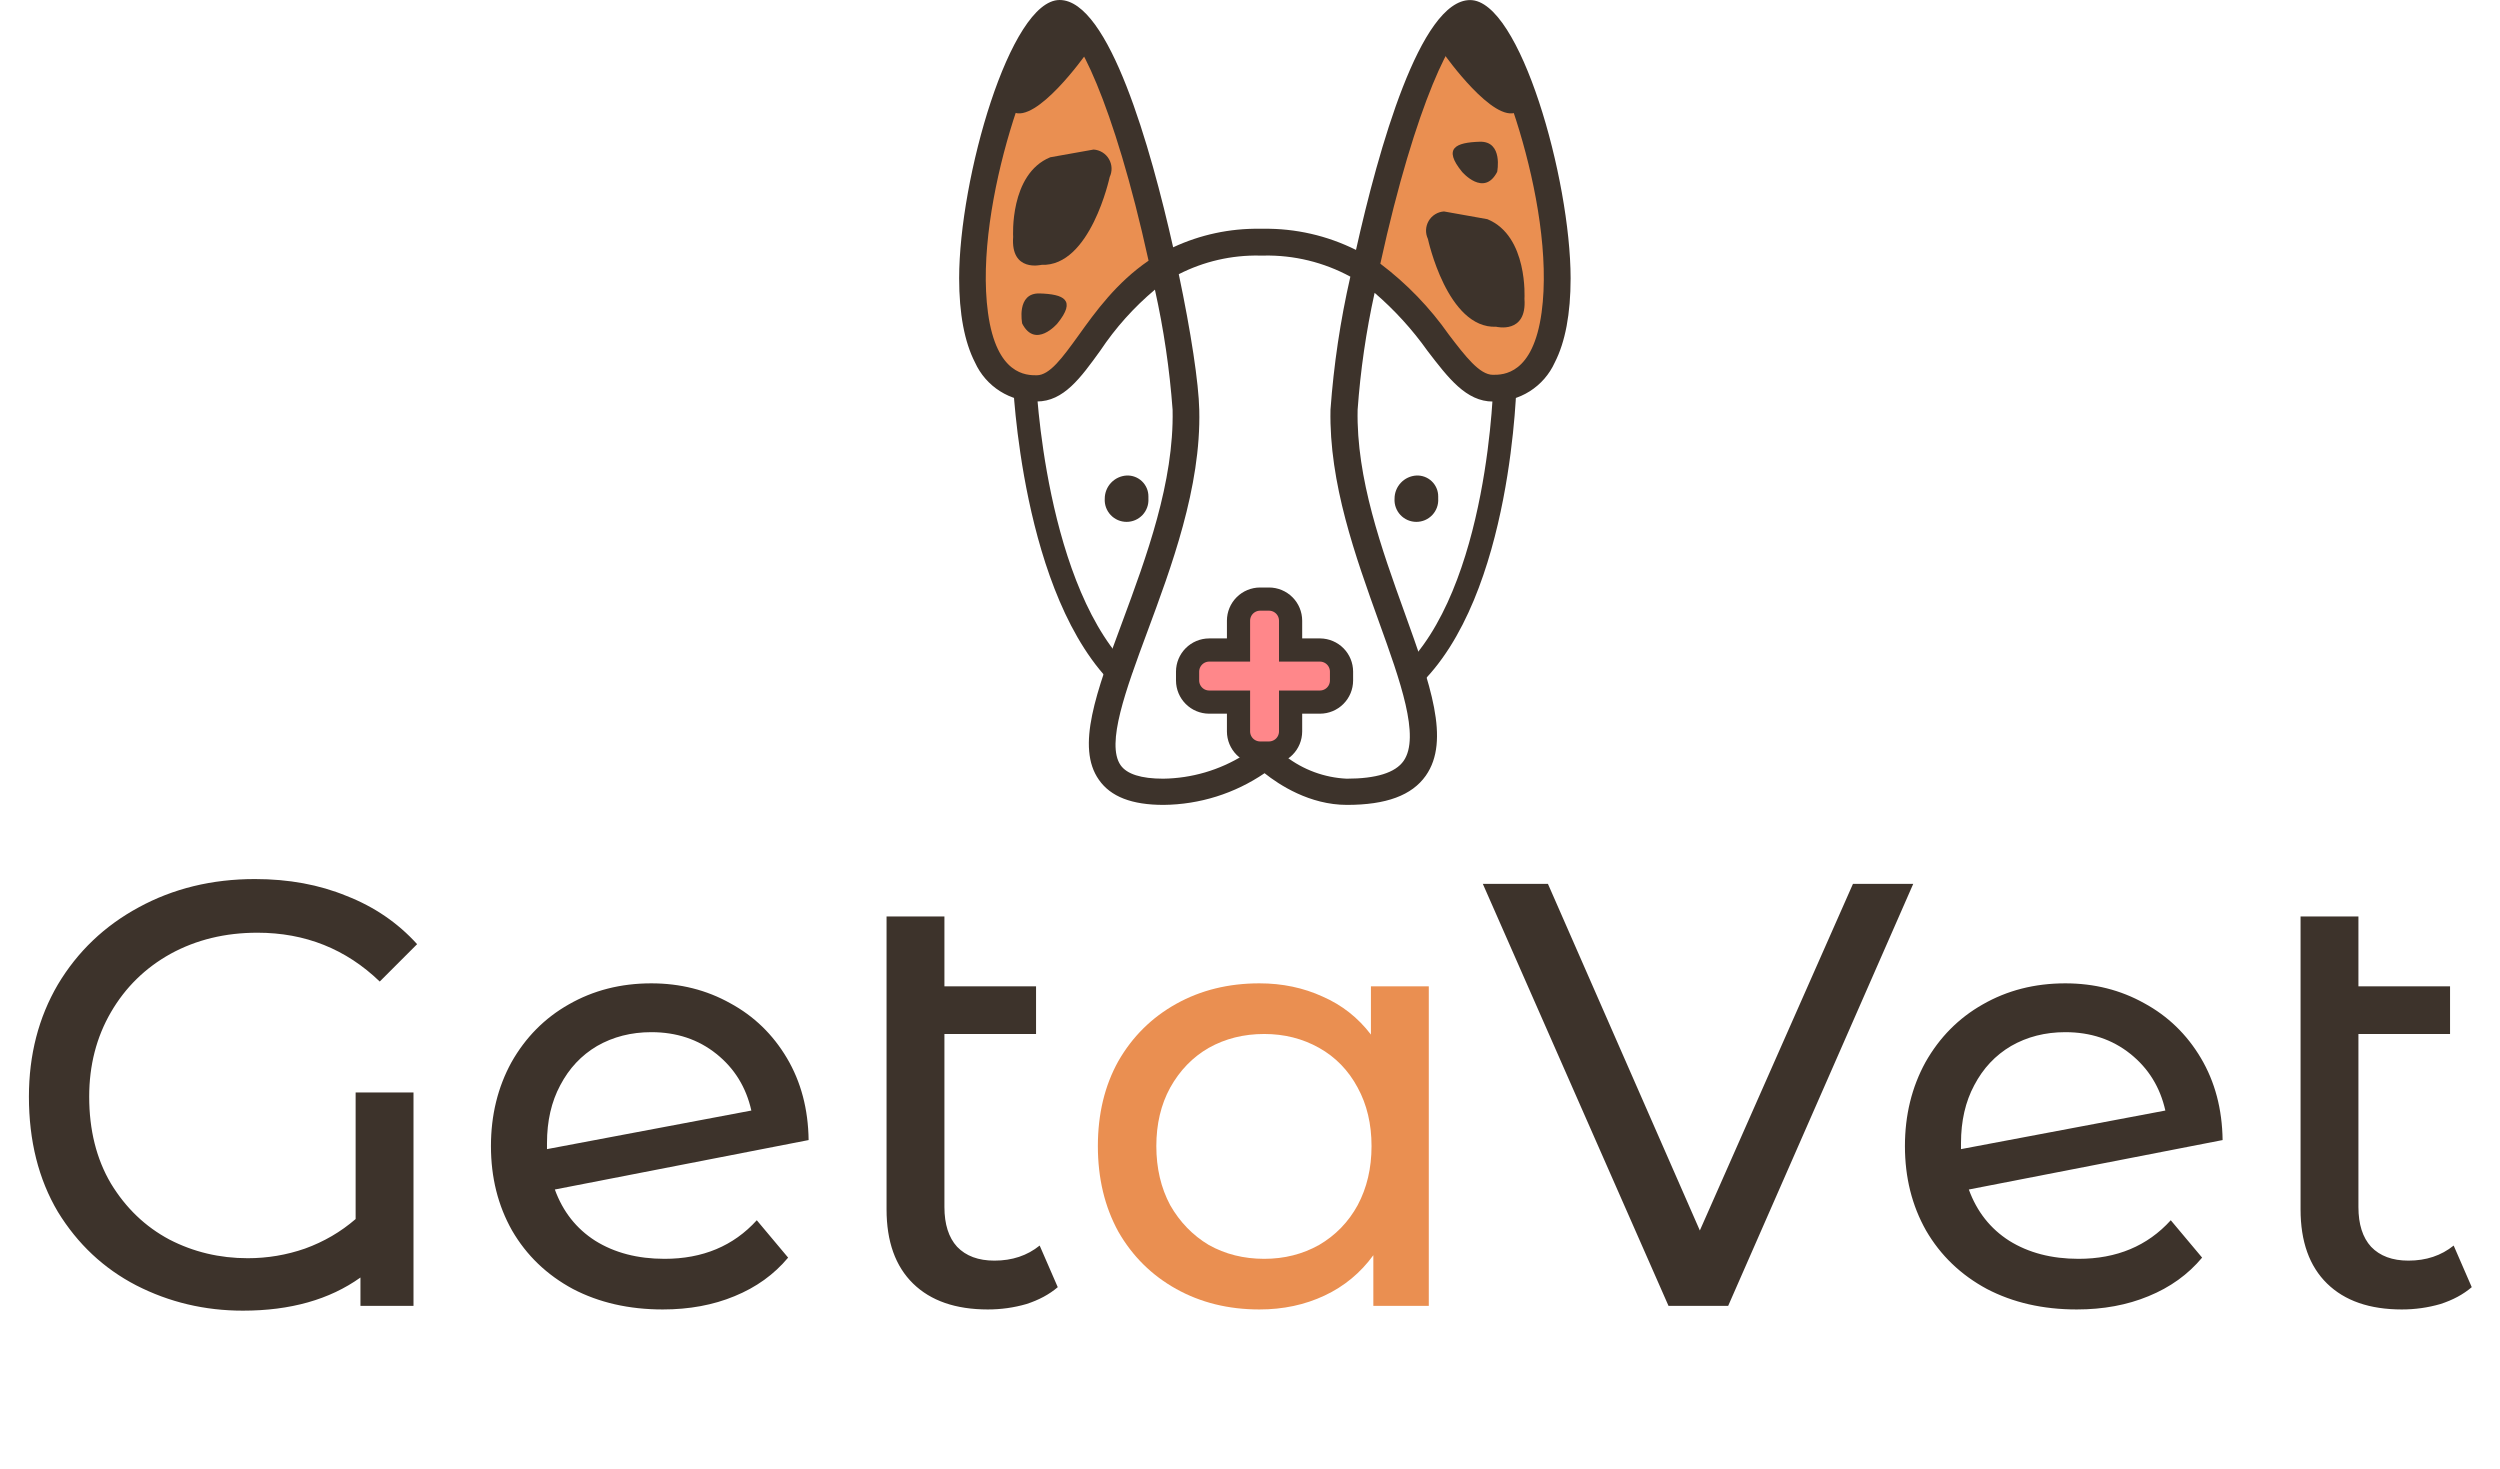 <svg width="143" height="84" viewBox="0 0 143 84" fill="none" xmlns="http://www.w3.org/2000/svg">
<path d="M20.342 62.488H23.652V74.694H20.618V73.074C18.848 74.338 16.607 74.97 13.895 74.97C11.711 74.97 9.676 74.487 7.792 73.522C5.93 72.557 4.435 71.154 3.309 69.315C2.206 67.454 1.654 65.258 1.654 62.73C1.654 60.339 2.206 58.201 3.309 56.316C4.435 54.431 5.976 52.96 7.929 51.903C9.906 50.823 12.125 50.282 14.584 50.282C16.515 50.282 18.262 50.604 19.825 51.248C21.411 51.868 22.756 52.788 23.859 54.006L21.721 56.144C19.791 54.282 17.457 53.351 14.722 53.351C12.883 53.351 11.228 53.753 9.757 54.558C8.309 55.362 7.171 56.477 6.343 57.903C5.516 59.328 5.102 60.937 5.102 62.73C5.102 64.638 5.516 66.293 6.343 67.695C7.194 69.097 8.309 70.166 9.688 70.901C11.067 71.614 12.561 71.97 14.17 71.97C15.297 71.97 16.389 71.787 17.446 71.419C18.526 71.028 19.492 70.465 20.342 69.729V62.488ZM38.012 72.005C40.196 72.005 41.954 71.269 43.288 69.798L45.081 71.936C44.276 72.901 43.253 73.637 42.012 74.143C40.794 74.648 39.426 74.901 37.909 74.901C35.978 74.901 34.265 74.51 32.771 73.729C31.277 72.924 30.116 71.809 29.289 70.384C28.484 68.959 28.082 67.35 28.082 65.557C28.082 63.787 28.473 62.19 29.254 60.764C30.059 59.339 31.151 58.236 32.53 57.454C33.932 56.65 35.507 56.247 37.254 56.247C38.909 56.247 40.414 56.627 41.77 57.385C43.127 58.121 44.207 59.167 45.012 60.523C45.816 61.879 46.23 63.442 46.253 65.212L31.737 68.04C32.196 69.304 32.967 70.281 34.047 70.971C35.15 71.66 36.472 72.005 38.012 72.005ZM37.254 59.04C36.104 59.04 35.07 59.305 34.15 59.833C33.254 60.362 32.553 61.109 32.047 62.075C31.541 63.017 31.288 64.12 31.288 65.385V65.73L42.977 63.523C42.678 62.19 42.012 61.109 40.977 60.282C39.943 59.454 38.702 59.04 37.254 59.04ZM60.504 73.626C60.021 74.039 59.423 74.361 58.711 74.591C57.998 74.798 57.263 74.901 56.504 74.901C54.665 74.901 53.24 74.407 52.228 73.419C51.217 72.43 50.711 71.016 50.711 69.177V52.42H54.021V56.42H59.262V59.144H54.021V69.04C54.021 70.028 54.263 70.787 54.745 71.315C55.251 71.844 55.964 72.108 56.883 72.108C57.895 72.108 58.757 71.821 59.469 71.246L60.504 73.626ZM109.437 50.558L98.852 74.694H95.438L84.818 50.558H88.542L97.231 70.384L105.989 50.558H109.437ZM118.892 72.005C121.076 72.005 122.835 71.269 124.168 69.798L125.961 71.936C125.156 72.901 124.133 73.637 122.892 74.143C121.674 74.648 120.306 74.901 118.789 74.901C116.858 74.901 115.146 74.51 113.651 73.729C112.157 72.924 110.996 71.809 110.169 70.384C109.364 68.959 108.962 67.35 108.962 65.557C108.962 63.787 109.353 62.19 110.134 60.764C110.939 59.339 112.031 58.236 113.41 57.454C114.812 56.65 116.387 56.247 118.134 56.247C119.789 56.247 121.294 56.627 122.651 57.385C124.007 58.121 125.087 59.167 125.892 60.523C126.696 61.879 127.11 63.442 127.133 65.212L112.617 68.04C113.077 69.304 113.847 70.281 114.927 70.971C116.031 71.66 117.352 72.005 118.892 72.005ZM118.134 59.04C116.984 59.04 115.95 59.305 115.031 59.833C114.134 60.362 113.433 61.109 112.927 62.075C112.422 63.017 112.169 64.12 112.169 65.385V65.73L123.858 63.523C123.559 62.19 122.892 61.109 121.858 60.282C120.823 59.454 119.582 59.04 118.134 59.04ZM141.384 73.626C140.901 74.039 140.304 74.361 139.591 74.591C138.878 74.798 138.143 74.901 137.384 74.901C135.545 74.901 134.12 74.407 133.109 73.419C132.097 72.43 131.592 71.016 131.592 69.177V52.42H134.902V56.42H140.143V59.144H134.902V69.04C134.902 70.028 135.143 70.787 135.626 71.315C136.131 71.844 136.844 72.108 137.764 72.108C138.775 72.108 139.637 71.821 140.35 71.246L141.384 73.626Z" fill="#3D332B"/>
<path d="M81.727 56.42V74.694H78.555V71.798C77.82 72.809 76.889 73.579 75.762 74.108C74.636 74.637 73.395 74.901 72.038 74.901C70.268 74.901 68.682 74.51 67.28 73.729C65.878 72.947 64.775 71.856 63.97 70.453C63.188 69.028 62.798 67.396 62.798 65.557C62.798 63.718 63.188 62.098 63.97 60.695C64.775 59.293 65.878 58.201 67.28 57.42C68.682 56.638 70.268 56.247 72.038 56.247C73.349 56.247 74.555 56.5 75.659 57.006C76.762 57.489 77.682 58.213 78.417 59.178V56.42H81.727ZM72.314 72.005C73.463 72.005 74.509 71.74 75.452 71.212C76.394 70.66 77.13 69.902 77.659 68.936C78.187 67.948 78.452 66.821 78.452 65.557C78.452 64.293 78.187 63.178 77.659 62.212C77.13 61.224 76.394 60.465 75.452 59.937C74.509 59.408 73.463 59.144 72.314 59.144C71.142 59.144 70.085 59.408 69.142 59.937C68.223 60.465 67.487 61.224 66.935 62.212C66.407 63.178 66.142 64.293 66.142 65.557C66.142 66.821 66.407 67.948 66.935 68.936C67.487 69.902 68.223 70.66 69.142 71.212C70.085 71.74 71.142 72.005 72.314 72.005Z" fill="#EA8F51"/>
<path d="M59.862 1.247L57.493 5.331L55.835 12.316V18.115L56.489 21.135L58.266 22.257L60.927 21.745L63.531 18.173L66.493 15.569L64.442 5.923L60.751 0.774L59.862 1.247Z" fill="#EA8F51"/>
<path d="M85.064 1.247L87.433 5.331L89.091 12.316V18.115L88.437 21.135L86.664 22.257L83.999 21.745L81.395 18.173L78.438 15.569L80.484 5.923L84.175 0.774L85.064 1.247Z" fill="#EA8F51"/>
<path d="M75.515 37.181H73.822V35.501C73.821 35.174 73.691 34.861 73.46 34.63C73.229 34.399 72.916 34.269 72.589 34.268H72.076C71.749 34.269 71.436 34.399 71.205 34.63C70.974 34.861 70.844 35.174 70.843 35.501V37.181H69.163C68.836 37.182 68.523 37.312 68.292 37.544C68.061 37.775 67.931 38.087 67.93 38.414V38.927C67.931 39.254 68.061 39.567 68.292 39.798C68.523 40.029 68.836 40.159 69.163 40.16H70.843V41.84C70.844 42.167 70.974 42.48 71.205 42.711C71.436 42.942 71.749 43.072 72.076 43.074H72.589C72.916 43.072 73.229 42.942 73.46 42.711C73.691 42.48 73.821 42.167 73.822 41.84V40.16H75.502C75.829 40.159 76.142 40.029 76.373 39.798C76.604 39.567 76.734 39.254 76.735 38.927V38.414C76.734 38.09 76.606 37.779 76.378 37.548C76.149 37.317 75.84 37.186 75.515 37.181Z" fill="#FF878A" stroke="#3D332B" stroke-width="1.326" stroke-miterlimit="10"/>
<path d="M84.092 0.004C81.236 0.004 78.849 8.54 77.563 14.296C75.917 13.475 74.098 13.059 72.258 13.085H72.055C70.346 13.061 68.653 13.424 67.104 14.146C65.822 8.452 63.439 0 60.61 0C57.781 0 54.863 10.22 54.863 15.914C54.863 17.939 55.168 19.561 55.77 20.732C56.076 21.409 56.575 21.982 57.203 22.378C57.832 22.775 58.563 22.979 59.306 22.965C60.84 22.965 61.812 21.616 62.94 20.052C63.81 18.748 64.86 17.576 66.061 16.568C66.565 18.832 66.903 21.129 67.073 23.442C67.157 27.58 65.579 31.841 64.186 35.603C62.71 39.581 61.534 42.733 62.86 44.608C63.532 45.571 64.739 46.04 66.556 46.04C68.618 46.02 70.629 45.389 72.333 44.227C73.16 44.886 74.91 46.04 77.046 46.04C79.291 46.04 80.763 45.496 81.555 44.369C82.974 42.349 81.806 39.113 80.334 35.02C79.039 31.426 77.572 27.354 77.656 23.438C77.817 21.188 78.142 18.952 78.628 16.749C79.768 17.731 80.785 18.847 81.656 20.074C82.845 21.625 83.866 22.969 85.396 22.969C86.139 22.983 86.87 22.78 87.499 22.383C88.127 21.986 88.626 21.414 88.932 20.737C89.534 19.565 89.839 17.943 89.839 15.918C89.834 10.225 86.939 0.004 84.092 0.004ZM61.689 19.19C60.769 20.463 60.044 21.466 59.297 21.466C58.727 21.466 56.998 21.466 56.512 17.886C55.659 11.613 59.359 1.901 60.601 1.53C61.485 1.53 63.696 5.786 65.698 14.911C63.864 16.166 62.666 17.824 61.689 19.19ZM72.276 42.618L71.144 43.189C69.76 44.052 68.165 44.52 66.534 44.541C65.278 44.541 64.456 44.281 64.098 43.768C63.254 42.552 64.398 39.453 65.614 36.173C66.984 32.478 68.708 27.876 68.598 23.447C68.567 21.921 68.121 18.982 67.426 15.684C68.858 14.953 70.448 14.587 72.055 14.619H72.285C74.013 14.584 75.721 15 77.24 15.825C76.668 18.329 76.289 20.872 76.104 23.433C76.016 27.637 77.536 31.832 78.876 35.568C80.096 38.949 81.245 42.145 80.286 43.525C79.813 44.201 78.716 44.541 77.032 44.541C75.762 44.482 74.541 44.033 73.536 43.255L72.276 42.618ZM88.181 17.863C87.695 21.44 85.971 21.44 85.396 21.44C84.631 21.44 83.818 20.379 82.876 19.145C81.79 17.595 80.466 16.224 78.955 15.083C80.98 5.835 83.208 1.521 84.061 1.521C85.316 1.888 89.034 11.604 88.181 17.863Z" fill="#3D332B"/>
<path d="M81.019 27.2C80.68 27.219 80.362 27.367 80.129 27.614C79.897 27.86 79.767 28.187 79.768 28.526C79.758 28.696 79.782 28.867 79.841 29.027C79.899 29.187 79.989 29.334 80.106 29.458C80.223 29.582 80.364 29.681 80.521 29.749C80.677 29.816 80.846 29.851 81.017 29.851C81.187 29.851 81.356 29.816 81.513 29.749C81.669 29.681 81.81 29.582 81.927 29.458C82.044 29.334 82.134 29.187 82.193 29.027C82.251 28.867 82.276 28.696 82.265 28.526V28.393C82.266 28.232 82.233 28.072 82.17 27.924C82.106 27.776 82.014 27.642 81.897 27.53C81.781 27.419 81.643 27.332 81.492 27.275C81.341 27.218 81.18 27.193 81.019 27.2Z" fill="#3D332B"/>
<path d="M64.443 27.2C64.104 27.219 63.786 27.367 63.553 27.614C63.321 27.86 63.191 28.187 63.192 28.526C63.181 28.696 63.206 28.867 63.264 29.027C63.323 29.187 63.413 29.334 63.53 29.458C63.647 29.582 63.788 29.681 63.945 29.749C64.101 29.816 64.27 29.851 64.441 29.851C64.611 29.851 64.78 29.816 64.936 29.749C65.093 29.681 65.234 29.582 65.351 29.458C65.468 29.334 65.558 29.187 65.616 29.027C65.675 28.867 65.699 28.696 65.689 28.526V28.393C65.689 28.232 65.657 28.072 65.594 27.924C65.53 27.776 65.438 27.642 65.321 27.53C65.205 27.419 65.067 27.332 64.916 27.275C64.765 27.218 64.604 27.193 64.443 27.2Z" fill="#3D332B"/>
<path d="M58.598 21.714C58.598 21.714 59.066 33.967 64.344 38.887" stroke="#3D332B" stroke-width="1.326" stroke-miterlimit="10"/>
<path d="M86.089 21.745C86.089 21.745 85.89 33.901 80.607 38.821" stroke="#3D332B" stroke-width="1.326" stroke-miterlimit="10"/>
<path d="M86.324 2.312L84.71 0.331C84.71 0.331 82.5 1.591 82.637 3.143C82.637 3.143 85.44 7.099 86.775 6.405" fill="#3D332B"/>
<path d="M83.631 9.831C83.631 9.831 84.882 11.294 85.638 9.831C85.638 9.831 85.996 8.063 84.635 8.107C83.273 8.151 82.517 8.47 83.631 9.831Z" fill="#3D332B"/>
<path d="M85.581 18.69C85.581 18.69 87.349 19.132 87.199 17.09C87.199 17.09 87.42 13.496 85.077 12.537L82.597 12.095C82.417 12.107 82.244 12.162 82.091 12.257C81.938 12.351 81.81 12.482 81.72 12.637C81.629 12.793 81.578 12.968 81.57 13.148C81.563 13.327 81.6 13.506 81.677 13.668C81.677 13.668 82.778 18.809 85.581 18.69Z" fill="#3D332B"/>
<path d="M58.394 2.312L60.008 0.331C60.008 0.331 62.218 1.591 62.081 3.143C62.081 3.143 59.278 7.099 57.943 6.405" fill="#3D332B"/>
<path d="M60.477 18.509C60.477 18.509 59.226 19.972 58.47 18.509C58.47 18.509 58.112 16.741 59.474 16.785C60.835 16.829 61.591 17.143 60.477 18.509Z" fill="#3D332B"/>
<path d="M59.57 15.149C59.57 15.149 57.802 15.591 57.952 13.549C57.952 13.549 57.731 9.955 60.074 8.996L62.554 8.554C62.734 8.566 62.907 8.621 63.06 8.716C63.213 8.811 63.341 8.941 63.431 9.097C63.522 9.252 63.573 9.427 63.581 9.607C63.588 9.786 63.551 9.965 63.474 10.127C63.474 10.127 62.373 15.268 59.57 15.149Z" fill="#3D332B"/>
</svg>
